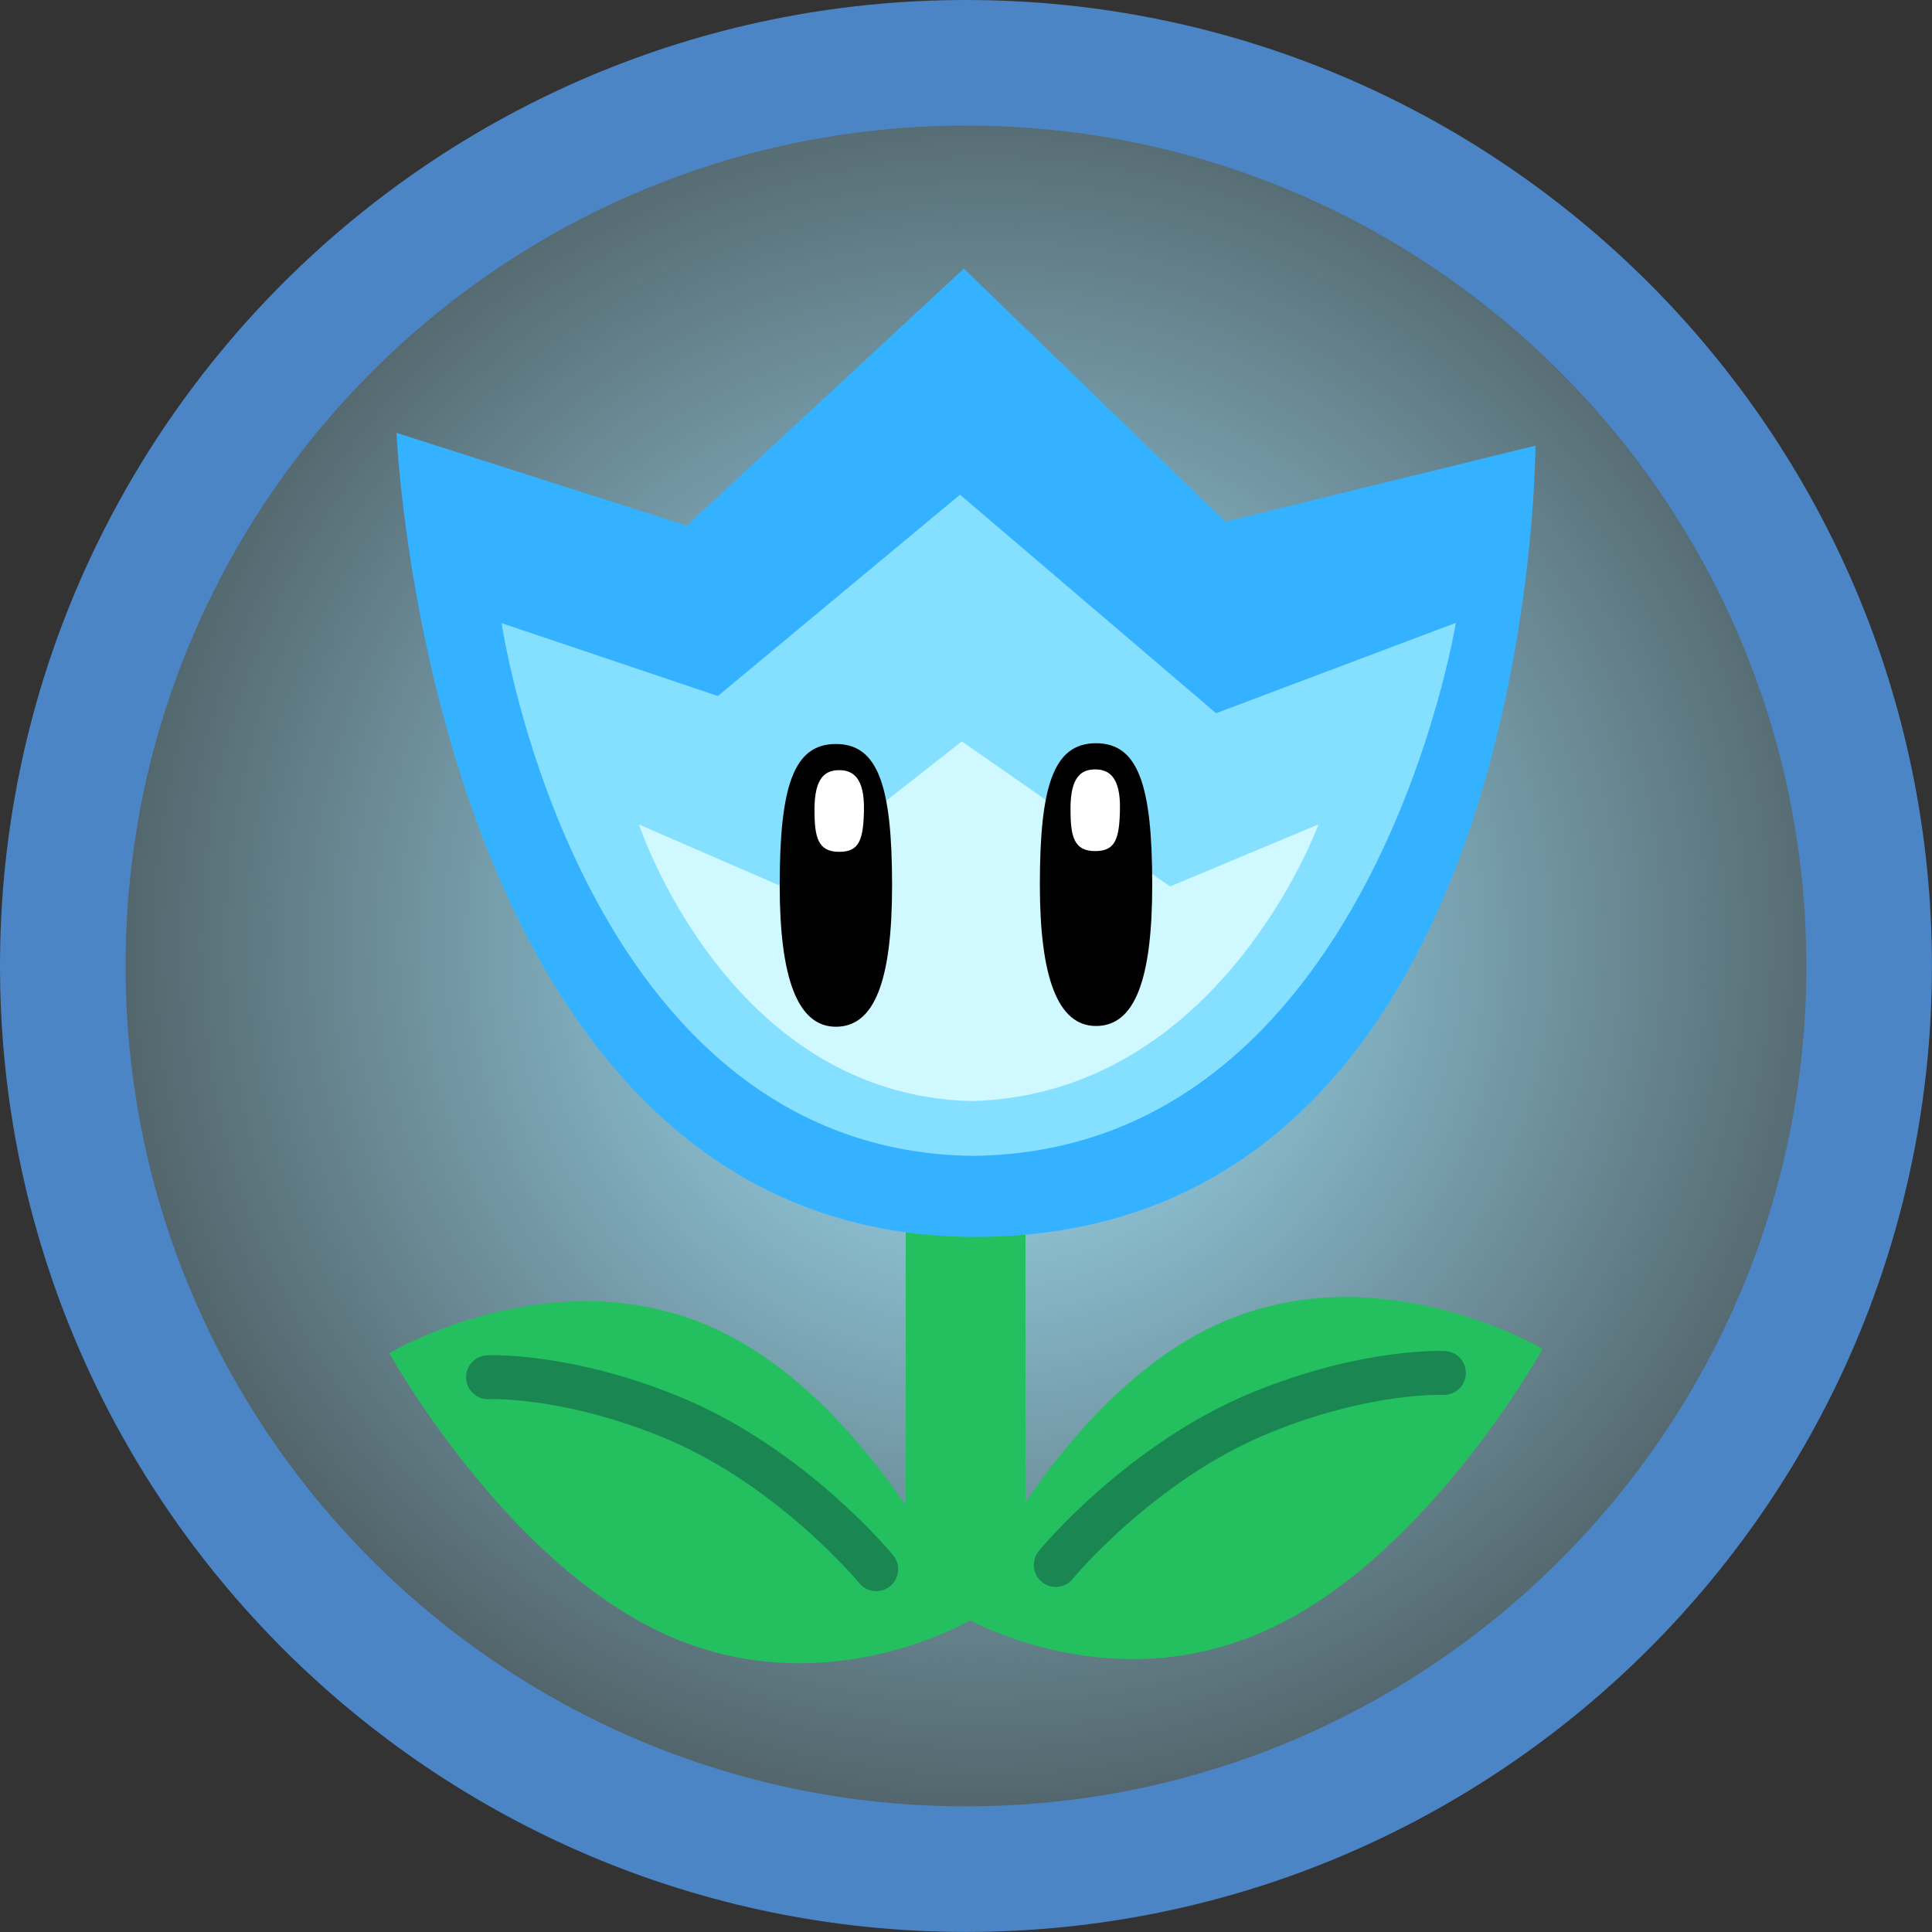 <svg version="1.1" xmlns="http://www.w3.org/2000/svg" xmlns:xlink="http://www.w3.org/1999/xlink" width="30.775" height="30.775" viewBox="0,0,30.775,30.775"><rect x="0" y="0" width="30.775" height="30.775" fill="#333333" stroke="none"/><defs><radialGradient cx="240.325" cy="179.623" r="19.194" gradientUnits="userSpaceOnUse" id="color-1"><stop offset="0" stop-color="#a5e8ff"/><stop offset="1" stop-color="#a5e8ff" stop-opacity="0"/></radialGradient></defs><g transform="translate(-224.613,-164.613)"><g data-paper-data="{&quot;isPaintingLayer&quot;:true}" fill-rule="nonzero" stroke-linejoin="miter" stroke-miterlimit="10" stroke-dasharray="" stroke-dashoffset="0" style="mix-blend-mode: normal"><path d="M240,165.613c3.969,0 7.566,1.612 10.171,4.216c2.604,2.605 4.216,6.202 4.216,10.171c0,3.969 -1.612,7.566 -4.216,10.171c-2.605,2.604 -6.202,4.216 -10.171,4.216c-3.969,0 -7.566,-1.612 -10.171,-4.216c-2.604,-2.605 -4.216,-6.202 -4.216,-10.171c0,-3.969 1.612,-7.566 4.216,-10.171c2.605,-2.604 6.202,-4.216 10.171,-4.216z" data-paper-data="{&quot;origPos&quot;:null}" fill="url(#color-1)" stroke="#4b85c6" stroke-width="2" stroke-linecap="butt"/><g><g data-paper-data="{&quot;index&quot;:null}"><path d="M239.92,190.345c0,0 1.521,-3.462 4.079,-4.635c2.558,-1.173 5.186,0.389 5.186,0.389c0,0 -1.819,3.3 -4.378,4.473c-2.558,1.173 -4.887,-0.226 -4.887,-0.226z" fill="#24c060" stroke="none" stroke-width="0" stroke-linecap="butt"/><path d="M241.43,189.541c0,0 1.346,-1.641 3.277,-2.429c1.687,-0.688 2.906,-0.629 2.906,-0.629" fill="none" stroke="#1a8752" stroke-width="0.7" stroke-linecap="round"/></g><path d="M239.041,180.173h1.907v10.196h-1.907z" fill="#24c060" stroke="none" stroke-width="0.98" stroke-linecap="butt"/><g><path d="M240.08,190.413c0,0 -2.329,1.399 -4.887,0.226c-2.558,-1.173 -4.378,-4.473 -4.378,-4.473c0,0 2.627,-1.561 5.186,-0.389c2.558,1.173 4.079,4.635 4.079,4.635z" fill="#24c060" stroke="none" stroke-width="0" stroke-linecap="butt"/><path d="M232.387,186.551c0,0 1.219,-0.059 2.906,0.629c1.931,0.788 3.277,2.429 3.277,2.429" fill="none" stroke="#1a8752" stroke-width="0.7" stroke-linecap="round"/></g><g stroke="none" stroke-width="0" stroke-linecap="butt"><path d="M249.071,171.712c0,0 0.004,12.584 -8.901,12.604c-8.698,0.019 -9.241,-12.808 -9.241,-12.808l4.622,1.478l4.415,-4.094l4.166,4.031z" fill="#35b2ff"/><path d="M240.132,183.025c-6.291,-0.055 -7.529,-8.486 -7.529,-8.486l3.445,1.161l3.857,-3.207l4.079,3.481l3.819,-1.439c0,0 -1.356,8.409 -7.672,8.489z" fill="#85e0ff"/><path d="M240.092,182.152c-3.884,-0.088 -5.3,-4.405 -5.3,-4.405l2.226,0.966l2.916,-2.29l3.318,2.31l2.363,-0.988c0,0 -1.561,4.305 -5.524,4.407z" fill="#d0f8ff"/></g><g stroke="none" stroke-width="0" stroke-linecap="butt"><path d="M242.072,176.452c0.673,0 0.895,0.672 0.895,2.252c0,1.524 -0.281,2.252 -0.895,2.252c-0.614,0 -0.895,-0.784 -0.895,-2.252c0,-1.58 0.221,-2.252 0.895,-2.252z" fill="#000000"/><path d="M241.665,177.497c0,-0.517 0.176,-0.628 0.394,-0.628c0.218,0 0.404,0.12 0.394,0.637c-0.01,0.469 -0.071,0.664 -0.394,0.664c-0.342,0 -0.394,-0.233 -0.394,-0.673z" fill="#ffffff"/></g><g stroke="none" stroke-width="0" stroke-linecap="butt"><path d="M237.928,176.464c0.673,0 0.895,0.672 0.895,2.252c0,1.524 -0.281,2.252 -0.895,2.252c-0.614,0 -0.895,-0.784 -0.895,-2.252c0,-1.58 0.221,-2.252 0.895,-2.252z" fill="#000000"/><path d="M237.587,177.509c0,-0.517 0.176,-0.628 0.394,-0.628c0.218,0 0.404,0.12 0.394,0.637c-0.01,0.469 -0.071,0.664 -0.394,0.664c-0.342,0 -0.394,-0.233 -0.394,-0.673z" fill="#ffffff"/></g></g></g></g></svg>